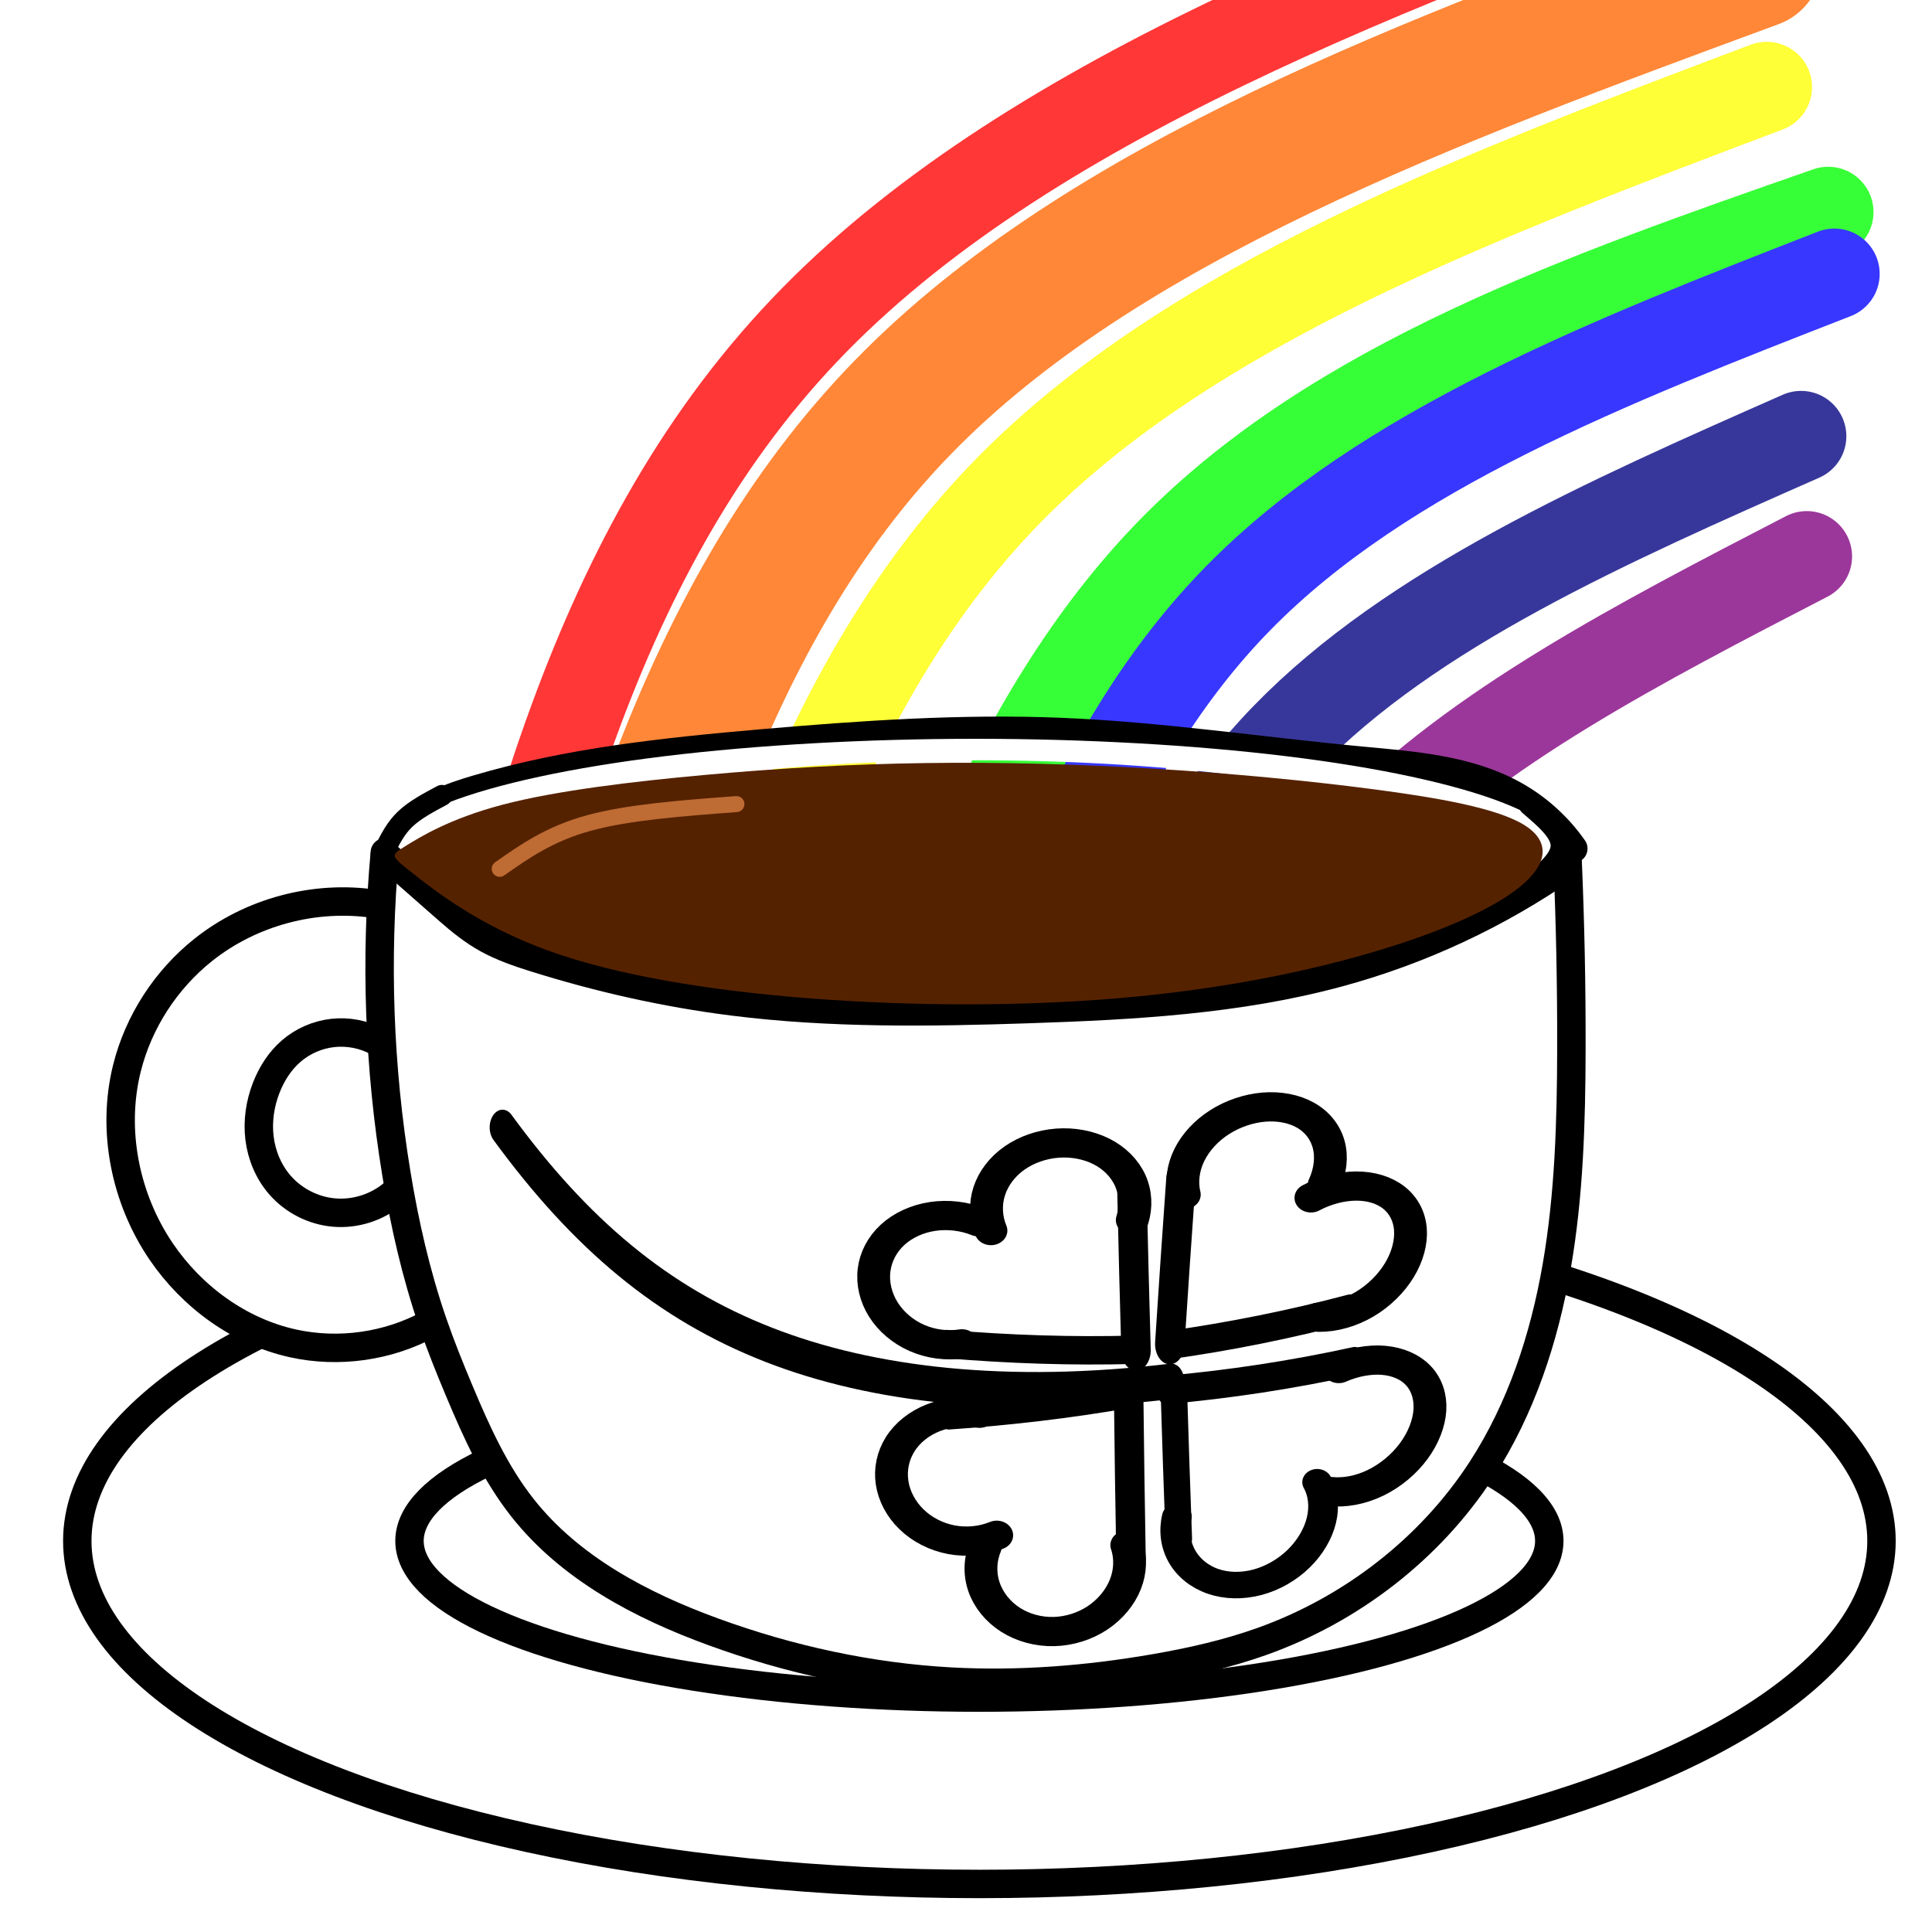 <?xml version="1.0" encoding="UTF-8" standalone="no"?>
<!-- Created with Inkscape (http://www.inkscape.org/) -->

<svg
   width="120"
   height="120"
   viewBox="0 0 120 120"
   version="1.1"
   id="svg1"
   inkscape:version="1.3.2 (091e20e, 2023-11-25)"
   sodipodi:docname="icon_3.0.svg.2024_05_04_11_36_27.0.svg"
   inkscape:export-filename="icon_3.2.png"
   inkscape:export-xdpi="96"
   inkscape:export-ydpi="96"
   xmlns:inkscape="http://www.inkscape.org/namespaces/inkscape"
   xmlns:sodipodi="http://sodipodi.sourceforge.net/DTD/sodipodi-0.dtd"
   xmlns="http://www.w3.org/2000/svg"
   xmlns:svg="http://www.w3.org/2000/svg">
  <sodipodi:namedview
     id="namedview1"
     pagecolor="#505050"
     bordercolor="#ffffff"
     borderopacity="1"
     inkscape:showpageshadow="0"
     inkscape:pageopacity="0"
     inkscape:pagecheckerboard="1"
     inkscape:deskcolor="#505050"
     inkscape:document-units="px"
     inkscape:zoom="2.6388889"
     inkscape:cx="77.873684"
     inkscape:cy="55.894737"
     inkscape:window-width="1376"
     inkscape:window-height="646"
     inkscape:window-x="0"
     inkscape:window-y="25"
     inkscape:window-maximized="0"
     inkscape:current-layer="layer6" />
  <defs
     id="defs1">
    <inkscape:path-effect
       effect="bspline"
       id="path-effect64"
       is_visible="true"
       lpeversion="1.3"
       weight="33.333"
       steps="2"
       helper_size="0"
       apply_no_weight="true"
       apply_with_weight="true"
       only_selected="false"
       uniform="false" />
    <inkscape:path-effect
       effect="envelope"
       id="path-effect63"
       is_visible="true"
       lpeversion="1"
       yy="true"
       xx="false"
       bendpath1="m 58.3,107.124 c 19.035,2.767 38.22,4.176 58.022,0"
       bendpath2="m 116.323,107.124 v 22.527"
       bendpath3="m 58.3,129.65 c 18.316,3.588 37.392,4.515 58.022,0"
       bendpath4="m 58.3,107.124 v 22.527"
       bendpath1-nodetypes="cc"
       bendpath3-nodetypes="cc" />
    <inkscape:path-effect
       effect="bspline"
       id="path-effect62"
       is_visible="true"
       lpeversion="1.3"
       weight="33.333"
       steps="2"
       helper_size="0"
       apply_no_weight="true"
       apply_with_weight="true"
       only_selected="false"
       uniform="false" />
    <inkscape:path-effect
       effect="bspline"
       id="path-effect61"
       is_visible="true"
       lpeversion="1.3"
       weight="33.333"
       steps="2"
       helper_size="0"
       apply_no_weight="true"
       apply_with_weight="true"
       only_selected="false"
       uniform="false" />
    <inkscape:path-effect
       effect="bspline"
       id="path-effect59"
       is_visible="true"
       lpeversion="1.3"
       weight="33.333"
       steps="2"
       helper_size="0"
       apply_no_weight="true"
       apply_with_weight="true"
       only_selected="false"
       uniform="false" />
    <inkscape:path-effect
       effect="spiro"
       id="path-effect58"
       is_visible="true"
       lpeversion="1" />
    <inkscape:path-effect
       effect="envelope"
       id="path-effect4"
       is_visible="true"
       lpeversion="1"
       yy="true"
       xx="false"
       bendpath1="m 56.917,98.217 c 19.584,6.992 40.319,6.588 62.016,0"
       bendpath2="M 118.933,98.217 V 110.452"
       bendpath3="m 56.917,110.452 c 19.615,8.582 40.288,8.574 62.016,0"
       bendpath4="M 56.917,98.217 V 110.452"
       bendpath3-nodetypes="cc"
       bendpath1-nodetypes="cc" />
    <rect
       x="55.137"
       y="104.589"
       width="64.989"
       height="24.253"
       id="rect1" />
    <inkscape:path-effect
       effect="bspline"
       id="path-effect57"
       is_visible="true"
       lpeversion="1.3"
       weight="33.333"
       steps="2"
       helper_size="0"
       apply_no_weight="true"
       apply_with_weight="true"
       only_selected="false"
       uniform="false" />
    <inkscape:path-effect
       effect="bspline"
       id="path-effect56"
       is_visible="true"
       lpeversion="1.3"
       weight="33.333"
       steps="2"
       helper_size="0"
       apply_no_weight="true"
       apply_with_weight="true"
       only_selected="false"
       uniform="false" />
    <inkscape:path-effect
       effect="bspline"
       id="path-effect55"
       is_visible="true"
       lpeversion="1.3"
       weight="33.333"
       steps="2"
       helper_size="0"
       apply_no_weight="true"
       apply_with_weight="true"
       only_selected="false"
       uniform="false" />
    <inkscape:path-effect
       effect="spiro"
       id="path-effect33"
       is_visible="true"
       lpeversion="1" />
    <inkscape:path-effect
       effect="bspline"
       id="path-effect23"
       is_visible="true"
       lpeversion="1.3"
       weight="33.333"
       steps="2"
       helper_size="0"
       apply_no_weight="true"
       apply_with_weight="true"
       only_selected="false"
       uniform="false" />
    <inkscape:path-effect
       effect="bspline"
       id="path-effect21"
       is_visible="true"
       lpeversion="1.3"
       weight="33.333"
       steps="2"
       helper_size="0"
       apply_no_weight="true"
       apply_with_weight="true"
       only_selected="false"
       uniform="false" />
    <inkscape:path-effect
       effect="bspline"
       id="path-effect13"
       is_visible="true"
       lpeversion="1.3"
       weight="33.333"
       steps="2"
       helper_size="0"
       apply_no_weight="true"
       apply_with_weight="true"
       only_selected="false"
       uniform="false" />
    <inkscape:path-effect
       effect="bspline"
       id="path-effect54"
       is_visible="true"
       lpeversion="1.3"
       weight="33.333"
       steps="2"
       helper_size="0"
       apply_no_weight="true"
       apply_with_weight="true"
       only_selected="false"
       uniform="false" />
    <inkscape:path-effect
       effect="bspline"
       id="path-effect53"
       is_visible="true"
       lpeversion="1.3"
       weight="33.333"
       steps="2"
       helper_size="0"
       apply_no_weight="true"
       apply_with_weight="true"
       only_selected="false"
       uniform="false" />
    <inkscape:path-effect
       effect="bspline"
       id="path-effect52"
       is_visible="true"
       lpeversion="1.3"
       weight="33.333"
       steps="2"
       helper_size="0"
       apply_no_weight="true"
       apply_with_weight="true"
       only_selected="false"
       uniform="false" />
    <inkscape:path-effect
       effect="bspline"
       id="path-effect51"
       is_visible="true"
       lpeversion="1.3"
       weight="33.333"
       steps="2"
       helper_size="0"
       apply_no_weight="true"
       apply_with_weight="true"
       only_selected="false"
       uniform="false" />
    <inkscape:path-effect
       effect="bspline"
       id="path-effect50"
       is_visible="true"
       lpeversion="1.3"
       weight="33.333"
       steps="2"
       helper_size="0"
       apply_no_weight="true"
       apply_with_weight="true"
       only_selected="false"
       uniform="false" />
    <inkscape:path-effect
       effect="spiro"
       id="path-effect49"
       is_visible="true"
       lpeversion="1" />
    <inkscape:path-effect
       effect="spiro"
       id="path-effect48"
       is_visible="true"
       lpeversion="1" />
    <inkscape:path-effect
       effect="spiro"
       id="path-effect47"
       is_visible="true"
       lpeversion="1" />
    <inkscape:path-effect
       effect="spiro"
       id="path-effect46"
       is_visible="true"
       lpeversion="1" />
    <inkscape:path-effect
       effect="bspline"
       id="path-effect45"
       is_visible="true"
       lpeversion="1.3"
       weight="33.333"
       steps="2"
       helper_size="0"
       apply_no_weight="true"
       apply_with_weight="true"
       only_selected="false"
       uniform="false" />
    <inkscape:path-effect
       effect="bspline"
       id="path-effect44"
       is_visible="true"
       lpeversion="1.3"
       weight="33.333"
       steps="2"
       helper_size="0"
       apply_no_weight="true"
       apply_with_weight="true"
       only_selected="false"
       uniform="false" />
    <inkscape:path-effect
       effect="bspline"
       id="path-effect43"
       is_visible="true"
       lpeversion="1.3"
       weight="33.333"
       steps="2"
       helper_size="0"
       apply_no_weight="true"
       apply_with_weight="true"
       only_selected="false"
       uniform="false" />
    <inkscape:path-effect
       effect="bspline"
       id="path-effect42"
       is_visible="true"
       lpeversion="1.3"
       weight="33.333"
       steps="2"
       helper_size="0"
       apply_no_weight="true"
       apply_with_weight="true"
       only_selected="false"
       uniform="false" />
    <inkscape:path-effect
       effect="bspline"
       id="path-effect41"
       is_visible="true"
       lpeversion="1.3"
       weight="33.333"
       steps="2"
       helper_size="0"
       apply_no_weight="true"
       apply_with_weight="true"
       only_selected="false"
       uniform="false" />
    <inkscape:path-effect
       effect="bspline"
       id="path-effect40"
       is_visible="true"
       lpeversion="1.3"
       weight="33.333"
       steps="2"
       helper_size="0"
       apply_no_weight="true"
       apply_with_weight="true"
       only_selected="false"
       uniform="false" />
    <inkscape:path-effect
       effect="bspline"
       id="path-effect39"
       is_visible="true"
       lpeversion="1.3"
       weight="33.333"
       steps="2"
       helper_size="0"
       apply_no_weight="true"
       apply_with_weight="true"
       only_selected="false"
       uniform="false" />
    <inkscape:path-effect
       effect="bspline"
       id="path-effect38"
       is_visible="true"
       lpeversion="1.3"
       weight="33.333"
       steps="2"
       helper_size="0"
       apply_no_weight="true"
       apply_with_weight="true"
       only_selected="false"
       uniform="false" />
    <inkscape:path-effect
       effect="bspline"
       id="path-effect36"
       is_visible="true"
       lpeversion="1.3"
       weight="33.333"
       steps="2"
       helper_size="0"
       apply_no_weight="true"
       apply_with_weight="true"
       only_selected="false"
       uniform="false" />
    <inkscape:path-effect
       effect="spiro"
       id="path-effect35"
       is_visible="true"
       lpeversion="1" />
    <inkscape:path-effect
       effect="spiro"
       id="path-effect34"
       is_visible="true"
       lpeversion="1" />
    <inkscape:path-effect
       effect="spiro"
       id="path-effect32"
       is_visible="true"
       lpeversion="1" />
    <inkscape:path-effect
       effect="spiro"
       id="path-effect28"
       is_visible="true"
       lpeversion="1" />
    <inkscape:path-effect
       effect="spiro"
       id="path-effect26"
       is_visible="true"
       lpeversion="1" />
    <inkscape:path-effect
       effect="spiro"
       id="path-effect22"
       is_visible="true"
       lpeversion="1" />
    <inkscape:path-effect
       effect="spiro"
       id="path-effect20"
       is_visible="true"
       lpeversion="1" />
    <inkscape:path-effect
       effect="spiro"
       id="path-effect14"
       is_visible="true"
       lpeversion="1" />
    <inkscape:path-effect
       effect="spiro"
       id="path-effect12"
       is_visible="true"
       lpeversion="1" />
    <inkscape:path-effect
       effect="spiro"
       id="path-effect11"
       is_visible="true"
       lpeversion="1" />
    <inkscape:path-effect
       effect="spiro"
       id="path-effect10"
       is_visible="true"
       lpeversion="1" />
    <inkscape:path-effect
       effect="spiro"
       id="path-effect9"
       is_visible="true"
       lpeversion="1" />
    <inkscape:path-effect
       effect="spiro"
       id="path-effect8"
       is_visible="true"
       lpeversion="1" />
    <inkscape:path-effect
       effect="spiro"
       id="path-effect7"
       is_visible="true"
       lpeversion="1" />
    <inkscape:path-effect
       effect="spiro"
       id="path-effect6"
       is_visible="true"
       lpeversion="1" />
    <inkscape:path-effect
       effect="spiro"
       id="path-effect3"
       is_visible="true"
       lpeversion="1" />
    <inkscape:path-effect
       effect="spiro"
       id="path-effect2"
       is_visible="true"
       lpeversion="1" />
    <inkscape:path-effect
       effect="bspline"
       id="path-effect1"
       is_visible="true"
       lpeversion="1.3"
       weight="33.333"
       steps="2"
       helper_size="0"
       apply_no_weight="true"
       apply_with_weight="true"
       only_selected="false"
       uniform="false" />
    <inkscape:path-effect
       effect="bspline"
       id="path-effect13-4"
       is_visible="true"
       lpeversion="1.3"
       weight="33.333"
       steps="2"
       helper_size="0"
       apply_no_weight="true"
       apply_with_weight="true"
       only_selected="false"
       uniform="false" />
    <inkscape:path-effect
       effect="bspline"
       id="path-effect21-8"
       is_visible="true"
       lpeversion="1.3"
       weight="33.333"
       steps="2"
       helper_size="0"
       apply_no_weight="true"
       apply_with_weight="true"
       only_selected="false"
       uniform="false" />
    <inkscape:path-effect
       effect="bspline"
       id="path-effect23-0"
       is_visible="true"
       lpeversion="1.3"
       weight="33.333"
       steps="2"
       helper_size="0"
       apply_no_weight="true"
       apply_with_weight="true"
       only_selected="false"
       uniform="false" />
    <inkscape:path-effect
       effect="spiro"
       id="path-effect33-4"
       is_visible="true"
       lpeversion="1" />
    <filter
       inkscape:collect="always"
       style="color-interpolation-filters:sRGB"
       id="filter63"
       x="-0.126"
       y="-0.125"
       width="1.253"
       height="1.249">
      <feGaussianBlur
         inkscape:collect="always"
         stdDeviation="3.595"
         id="feGaussianBlur63" />
    </filter>
    <inkscape:path-effect
       effect="bspline"
       id="path-effect38-1"
       is_visible="true"
       lpeversion="1.3"
       weight="33.333"
       steps="2"
       helper_size="0"
       apply_no_weight="true"
       apply_with_weight="true"
       only_selected="false"
       uniform="false" />
    <inkscape:path-effect
       effect="bspline"
       id="path-effect38-2"
       is_visible="true"
       lpeversion="1.3"
       weight="33.333"
       steps="2"
       helper_size="0"
       apply_no_weight="true"
       apply_with_weight="true"
       only_selected="false"
       uniform="false" />
    <filter
       inkscape:collect="always"
       style="color-interpolation-filters:sRGB"
       id="filter64"
       x="-0.109"
       y="-0.397"
       width="1.217"
       height="1.793">
      <feGaussianBlur
         inkscape:collect="always"
         stdDeviation="0.488"
         id="feGaussianBlur64" />
    </filter>
  </defs>
  <g
     inkscape:groupmode="layer"
     id="layer2"
     inkscape:label="tányér"
     style="display:inline">
    <ellipse
       style="opacity:1;fill:#ffffff;fill-opacity:1;stroke:#000000;stroke-width:1.765;stroke-linecap:round;stroke-linejoin:round;stroke-dasharray:none"
       id="path4"
       cx="60.832"
       cy="95.711"
       rx="56.031"
       ry="21.305" />
    <ellipse
       style="opacity:1;fill:#ffffff;fill-opacity:1;stroke:#000000;stroke-width:1.765;stroke-linecap:round;stroke-linejoin:round;stroke-dasharray:none"
       id="path5"
       cx="60.832"
       cy="95.711"
       rx="35.397"
       ry="9.73" />
  </g>
  <g
     inkscape:groupmode="layer"
     id="layer4"
     inkscape:label="szivárvány"
     style="display:inline;opacity:0.785;stroke:#000000;filter:url(#filter63)">
    <path
       style="opacity:1;fill:none;fill-opacity:1;stroke:#ff0000;stroke-width:6;stroke-linecap:round;stroke-linejoin:round;stroke-dasharray:none;stroke-opacity:1"
       d="M 51.158,114.821 C 55.832,93.347 60.505,71.874 74.969,56.653 89.432,41.431 113.684,32.463 137.937,23.495"
       id="path38"
       inkscape:path-effect="#path-effect38"
       inkscape:original-d="M 51.157895,114.82106 C 55.831579,93.347369 60.505263,71.873684 65.178947,50.4 89.432064,41.4314 113.68422,32.463157 137.93685,23.494737"
       sodipodi:nodetypes="ccc"
       transform="matrix(0.938,0,0,0.938,-20.362,-32.623)" />
    <path
       style="opacity:1;fill:none;fill-opacity:1;stroke:#ff6600;stroke-width:8.892;stroke-linecap:round;stroke-linejoin:round;stroke-dasharray:none;stroke-opacity:1"
       d="M 60.253,115.2 C 65.179,95.874 70.105,76.547 83.369,62.905 96.632,49.263 118.232,41.305 139.832,33.347"
       id="path39"
       inkscape:path-effect="#path-effect39"
       inkscape:original-d="M 60.252632,115.2 C 65.178947,95.873684 70.105263,76.547368 75.031579,57.221053 96.632013,49.262998 118.23158,41.305261 139.83158,33.347368"
       transform="matrix(0.938,0,0,0.938,-22.139,-33.689)"
       sodipodi:nodetypes="ccc" />
    <path
       style="opacity:1;fill:none;fill-opacity:1;stroke:#ffff00;stroke-width:6;stroke-linecap:round;stroke-linejoin:round;stroke-dasharray:none;stroke-opacity:1"
       d="M 66.316,114.442 C 71.368,97.011 76.421,79.579 88.484,67.263 100.548,54.947 119.621,47.747 138.695,40.547"
       id="path40"
       inkscape:path-effect="#path-effect40"
       inkscape:original-d="m 66.31579,114.4421 c 5.052631,-17.431574 10.105262,-34.863153 15.157894,-52.294732 19.074066,-7.200144 38.147366,-14.400001 57.221046,-21.6"
       sodipodi:nodetypes="ccc"
       transform="matrix(0.938,0,0,0.938,-20.362,-32.623)" />
    <path
       style="opacity:1;fill:none;fill-opacity:1;stroke:#00ff00;stroke-width:6;stroke-linecap:round;stroke-linejoin:round;stroke-dasharray:none;stroke-opacity:1"
       d="M 74.274,114.821 C 79.705,98.274 85.137,81.727 96,70.611 106.863,59.495 123.158,53.811 139.453,48.126"
       id="path41"
       inkscape:path-effect="#path-effect41"
       inkscape:original-d="M 74.273684,114.82105 C 79.705263,98.273684 85.136732,81.726649 90.568421,65.178947 106.86348,59.494624 123.15789,53.810526 139.45263,48.126316"
       sodipodi:nodetypes="ccc"
       transform="matrix(0.938,0,0,0.938,-17.254,-31.969)" />
    <path
       style="opacity:1;fill:none;fill-opacity:1;stroke:#0000ff;stroke-width:6;stroke-linecap:round;stroke-linejoin:round;stroke-dasharray:none;stroke-opacity:1"
       d="M 81.474,114.063 C 85.895,100.168 90.316,86.274 99.979,76.421 c 9.663,-9.853 24.568,-15.663 39.474,-21.474"
       id="path42"
       inkscape:path-effect="#path-effect42"
       inkscape:original-d="M 81.473684,114.06316 C 85.894737,100.16842 90.3157,86.273966 94.736843,72.378947 109.6424,66.568306 124.54736,60.757899 139.45263,54.947368"
       transform="matrix(0.938,0,0,0.938,-16.871,-34.53)"
       sodipodi:nodetypes="ccc" />
    <path
       style="opacity:1;fill:none;fill-opacity:1;stroke:#000080;stroke-width:6;stroke-linecap:round;stroke-linejoin:round;stroke-dasharray:none;stroke-opacity:1"
       d="m 90.947,115.2 c 3.789,-11.495 7.579,-22.989 15.916,-31.579 8.337,-8.59 21.221,-14.274 34.105,-19.958"
       id="path43"
       inkscape:path-effect="#path-effect43"
       inkscape:original-d="m 90.947368,115.2 c 3.789476,-11.49474 7.578872,-22.989242 11.368422,-34.484211 12.88447,-5.684326 25.76842,-11.36842 38.65263,-17.052631"
       sodipodi:nodetypes="ccc"
       transform="matrix(0.938,0,0,0.938,-20.362,-32.623)" />
    <path
       style="opacity:1;fill:none;fill-opacity:1;stroke:#800080;stroke-width:6;stroke-linecap:round;stroke-linejoin:round;stroke-dasharray:none;stroke-opacity:1"
       d="m 98.147,116.716 c 3.411,-9.347 6.821,-18.695 14.021,-26.21 7.2,-7.516 18.189,-13.2 29.179,-18.884"
       id="path44"
       inkscape:path-effect="#path-effect44"
       inkscape:original-d="m 98.147366,116.71579 c 3.410524,-9.34737 6.820984,-18.694548 10.231574,-28.042106 10.9897,-5.684324 21.97895,-11.368418 32.96843,-17.052631"
       sodipodi:nodetypes="ccc"
       transform="matrix(0.938,0,0,0.938,-20.362,-32.623)" />
  </g>
  <g
     inkscape:label="pohár"
     inkscape:groupmode="layer"
     id="layer1"
     style="display:inline">
    <path
       style="display:inline;opacity:1;fill:none;fill-opacity:1;stroke:#000000;stroke-width:1.883;stroke-linecap:round;stroke-linejoin:round;stroke-dasharray:none"
       d="m 47.445,91.854 c 0.184,-0.838 0.579,-1.628 1.139,-2.277 0.587,-0.682 1.345,-1.201 2.152,-1.598 0.807,-0.397 1.667,-0.677 2.529,-0.932 6.113,-1.812 12.499,-2.484 18.851,-3.036 6.606,-0.575 13.239,-1.031 19.864,-0.759 6.647,0.273 13.24,1.277 19.864,1.898 3.47,0.325 7.076,0.582 10.122,2.277 1.553,0.864 2.905,2.086 3.922,3.543"
       id="path8"
       inkscape:path-effect="#path-effect8"
       inkscape:original-d="m 47.445038,91.853593 c 0.12652,-0.759121 0.88564,-1.518242 1.13868,-2.277362 0.253041,-0.759121 3.078656,-1.686935 4.681244,-2.530402 1.602588,-0.843467 12.52549,-2.024322 18.851495,-3.036483 6.326005,-1.01216 13.242437,-0.50608 19.863656,-0.75912 6.621218,-0.25304 13.242437,1.265201 19.863657,1.897801 6.62122,0.632601 6.74774,1.476068 10.12161,2.277362 3.37387,0.801294 2.61475,2.403882 3.92212,3.542563"
       transform="matrix(0.938,0,0,0.938,-20.362,-32.623)" />
    <path
       style="display:inline;opacity:1;fill:none;stroke:#ffffff;stroke-width:8.883;stroke-linecap:round;stroke-linejoin:round"
       d="m 50.099,93.757 c 4.204,5.618 9.779,10.202 16.103,13.241 9.056,4.351 19.632,5.452 29.39,3.061 9.758,-2.391 18.627,-8.257 24.646,-16.301 4.839,-6.468 7.838,-14.298 8.556,-22.343 0.719,-8.046 -0.845,-16.283 -4.462,-23.506 -3.617,-7.223 -9.275,-13.41 -16.148,-17.654 -6.873,-4.245 -14.938,-6.535 -23.016,-6.535 -8.078,0 -16.143,2.29 -23.016,6.535 -6.873,4.245 -12.531,10.431 -16.148,17.654 -3.617,7.223 -5.18,15.46 -4.462,23.506 0.719,8.046 3.717,15.876 8.556,22.343 z"
       id="path2"
       inkscape:path-effect="#path-effect2"
       inkscape:original-d="m 50.099404,93.757455 c -24.333996,-0.954274 10.377733,8.349905 16.103379,13.240555 5.725646,4.89066 36.143137,-8.588467 54.035787,-13.240555 17.89264,-4.652087 -47.236582,-0.477137 -70.139166,0 z"
       transform="matrix(0.761,0,0,0.15,-4.226,42.996)" />
    <path
       style="opacity:1;fill:#ffffff;fill-opacity:1;stroke:#ffffff;stroke-width:8.883;stroke-linecap:round;stroke-linejoin:round"
       d="m 50.099,92.684 c 0.239,16.938 0.477,33.877 12.346,42.465 11.869,8.588 35.368,8.827 46.878,0.417 11.511,-8.41 11.034,-25.467 10.557,-42.525"
       id="path1"
       inkscape:path-effect="#path-effect1"
       inkscape:original-d="m 50.099404,92.683897 c 0.238568,16.938373 0.477137,33.876743 0.715705,50.815113 23.499476,0.23857 46.998012,0.47713 70.497021,0.7157 -0.47715,-17.05799 -0.95428,-34.1153 -1.43141,-51.17296"
       sodipodi:nodetypes="cccc"
       transform="matrix(0.938,0,0,0.938,-18.946,-32.623)" />
    <path
       style="opacity:1;fill:none;stroke:#ffffff;stroke-width:8.883;stroke-linecap:round;stroke-linejoin:round"
       d="m 47.594,95.189 c -2.147,-0.685 -4.52,-0.638 -6.637,0.132 -2.118,0.77 -3.967,2.258 -5.172,4.163 -1.224,1.935 -1.775,4.287 -1.537,6.564 0.238,2.277 1.264,4.464 2.862,6.104 1.598,1.639 3.759,2.72 6.029,3.016 2.27,0.296 4.636,-0.195 6.601,-1.37"
       id="path3"
       inkscape:path-effect="#path-effect3"
       inkscape:original-d="m 47.594433,95.188867 c -3.697813,1.192843 -7.395626,2.385686 -11.809145,4.294234 -4.413519,1.908549 9.065607,9.781309 13.956263,14.314119"
       transform="matrix(0.938,0,0,0.938,-20.362,-28.597)"
       inkscape:label="path3" />
    <path
       style="display:inline;opacity:1;fill:none;fill-opacity:1;stroke:#000000;stroke-width:1.883;stroke-linecap:round;stroke-linejoin:round;stroke-dasharray:none"
       d="m 125.508,91.727 c 0.179,4.173 0.263,8.349 0.253,12.525 -0.011,4.812 -0.15,9.645 -0.972,14.386 -0.823,4.742 -2.353,9.412 -4.974,13.448 -3.415,5.258 -8.645,9.282 -14.55,11.387 -2.296,0.818 -4.684,1.355 -7.085,1.771 -4.465,0.774 -9.013,1.136 -13.538,0.886 -5.354,-0.297 -10.65,-1.453 -15.688,-3.29 -4.788,-1.745 -9.497,-4.222 -12.652,-8.224 -1.817,-2.304 -3.039,-5.012 -4.175,-7.718 -0.631,-1.502 -1.241,-3.014 -1.771,-4.555 -1.103,-3.205 -1.856,-6.523 -2.404,-9.869 C 46.801,105.461 46.546,98.3 47.192,91.221"
       id="path6"
       inkscape:path-effect="#path-effect6"
       inkscape:original-d="m 125.50794,91.727073 c 0.12652,4.175163 0.12652,8.350327 0.25304,12.525487 0.12652,4.17517 -3.92212,18.55628 -5.94645,27.83442 -2.02432,9.27815 -9.69987,7.59121 -14.54981,11.38681 -4.84993,3.79561 -4.68124,1.18086 -7.085122,1.77128 -2.403882,0.59043 -9.067274,0.59043 -13.537651,0.88565 -4.470377,0.29521 -10.458995,-2.19302 -15.688492,-3.28953 -5.229498,-1.0965 -8.434674,-5.48253 -12.65201,-8.2238 -4.217337,-2.74127 -2.783443,-5.2295 -4.175164,-7.71773 -1.391721,-2.48823 -1.223027,-3.03648 -1.771281,-4.55472 -0.548254,-1.51824 -1.602588,-6.4947 -2.403882,-9.86857 -0.801294,-3.37387 -0.463907,-14.170252 -0.759121,-21.255378"
       transform="matrix(0.938,0,0,0.938,-20.362,-32.623)" />
    <path
       style="display:inline;opacity:1;fill:none;fill-opacity:1;stroke:#000000;stroke-width:1.883;stroke-linecap:round;stroke-linejoin:round;stroke-dasharray:none"
       d="m 47.192,91.348 4.175,3.669 c 0.824,0.724 1.68,1.421 2.643,1.946 0.963,0.525 2.004,0.888 3.05,1.217 4.291,1.35 8.696,2.346 13.158,2.91 6.495,0.821 13.068,0.724 19.611,0.506 6.891,-0.23 13.841,-0.602 20.496,-2.404 5.418,-1.466 10.579,-3.875 15.182,-7.085"
       id="path7"
       inkscape:path-effect="#path-effect7"
       inkscape:original-d="m 47.191997,91.347512 c 1.391721,1.223028 2.783443,2.446056 4.175164,3.669083 1.391721,1.223028 3.795603,2.066495 5.693404,3.163003 1.897802,1.096507 8.856407,1.939972 13.158091,2.909962 4.301683,0.96999 13.073743,0.37956 19.610615,0.50608 6.536872,0.12652 13.579829,-1.602588 20.496259,-2.403882 6.91643,-0.801293 10.12161,-4.723417 15.18241,-7.085125"
       transform="matrix(0.938,0,0,0.938,-20.362,-32.623)" />
    <path
       style="display:inline;opacity:1;fill:none;fill-opacity:1;stroke:#000000;stroke-width:1.883;stroke-linecap:round;stroke-linejoin:round;stroke-dasharray:none"
       d="m 50.102,122.471 c -2.717,1.469 -5.966,1.927 -8.983,1.265 -3.547,-0.778 -6.686,-3.072 -8.73,-6.073 -2.388,-3.507 -3.301,-8.028 -2.277,-12.146 0.765,-3.074 2.582,-5.872 5.061,-7.844 3.163,-2.516 7.391,-3.644 11.387,-3.036"
       id="path9"
       inkscape:path-effect="#path-effect9"
       inkscape:original-d="m 50.10196,122.47146 c -2.867789,0.54825 -5.988618,0.84346 -8.982927,1.2652 -2.994309,0.42173 -5.735578,-4.00647 -8.729887,-6.07297 -2.994309,-2.06649 -1.644762,-8.13946 -2.277362,-12.14593 -0.632601,-4.00647 3.458216,-5.18732 5.060804,-7.844243 1.602588,-2.656922 7.591206,-2.024321 11.386809,-3.036482"
       transform="matrix(0.938,0,0,0.938,-20.362,-32.623)" />
    <path
       style="display:inline;opacity:1;fill:none;fill-opacity:1;stroke:#000000;stroke-width:1.883;stroke-linecap:round;stroke-linejoin:round;stroke-dasharray:none"
       d="m 46.686,103.746 c -0.895,-0.479 -1.936,-0.679 -2.945,-0.567 -1.009,0.112 -1.981,0.536 -2.749,1.2 -0.742,0.641 -1.286,1.491 -1.645,2.404 -0.418,1.062 -0.593,2.225 -0.455,3.357 0.138,1.133 0.595,2.232 1.341,3.095 0.904,1.046 2.226,1.721 3.603,1.837 1.378,0.117 2.794,-0.325 3.861,-1.205"
       id="path10"
       inkscape:path-effect="#path-effect10"
       inkscape:original-d="m 46.685917,103.74648 c -1.897802,0.25304 -3.795603,0.50608 -5.693405,0.6326 -1.897801,0.12652 -1.054334,1.60259 -1.644761,2.40388 -0.590427,0.8013 0.590427,4.21734 0.885641,6.45253 0.295213,2.23519 4.934284,0.46391 7.464686,0.6326"
       transform="matrix(0.938,0,0,0.938,-20.362,-32.623)" />
    <path
       style="fill:none;stroke:#000000;stroke-width:1.392;stroke-linecap:round;stroke-linejoin:round;stroke-dasharray:none"
       d="m 50.977,87.45 c -0.902,0.481 -1.804,0.962 -2.435,1.563 -0.631,0.601 -0.992,1.323 -1.353,2.044"
       id="path58"
       inkscape:path-effect="#path-effect59"
       inkscape:original-d="m 50.976627,87.450349 c -0.901922,0.481025 -1.803826,0.96204 -2.705766,1.443075 -0.360776,0.721552 -0.721538,1.443075 -1.082306,2.164612"
       sodipodi:nodetypes="ccc"
       transform="matrix(0.938,0,0,0.938,-20.362,-32.623)" />
    <path
       style="fill:none;stroke:#000000;stroke-width:1.392;stroke-linecap:round;stroke-linejoin:round;stroke-dasharray:none"
       d="m 50.977,87.45 c -1.063,0.906 -2.127,1.812 -2.108,2.711 0.019,0.899 1.121,1.791 2.223,2.682"
       id="path59"
       inkscape:path-effect="#path-effect61"
       inkscape:original-d="m 50.976627,87.450349 c -1.063487,0.906195 -2.126952,1.812372 -3.19046,2.718585 1.101839,0.891624 2.203634,1.783212 3.305449,2.674816"
       sodipodi:nodetypes="ccc"
       transform="matrix(-0.938,0,0,0.938,142.807,-32.025)" />
  </g>
  <g
     inkscape:groupmode="layer"
     id="layer3"
     inkscape:label="Lóhere"
     style="display:inline"
     transform="matrix(0.995,0,0,1.374,-26.859,-80.688)"
     inkscape:path-effect="#path-effect63">
    <path
       style="opacity:1;fill:none;fill-opacity:1;stroke:#000000;stroke-width:0.983;stroke-linecap:round;stroke-linejoin:round;stroke-dasharray:none"
       d="m 72.303,74.646 c 0.047,-0.45 0.259,-0.915 0.594,-1.311 0.335,-0.395 0.791,-0.717 1.274,-0.906 0.475,-0.186 0.972,-0.243 1.398,-0.162 0.426,0.081 0.779,0.301 0.998,0.619 0.22,0.318 0.307,0.734 0.252,1.172 -0.055,0.437 -0.252,0.898 -0.555,1.292"
       id="path11"
       transform="matrix(0.247,-1.334,-2.07,-0.159,245.964,226.592)"
       inkscape:original-d="m 91.975984,89.229433 c 0.334946,-0.692221 0.803869,-1.317452 1.138814,-2.076661 0.334946,-0.75921 1.697057,1.786375 2.612574,2.746551"
       inkscape:path-effect="#path-effect12" />
    <path
       style="opacity:1;fill:none;fill-opacity:1;stroke:#000000;stroke-width:0.983;stroke-linecap:round;stroke-linejoin:round;stroke-dasharray:none"
       d="m 74.534,106.042 c -0.055,-0.492 0.031,-0.97 0.242,-1.343 0.211,-0.373 0.545,-0.64 0.941,-0.756 0.389,-0.114 0.839,-0.084 1.266,0.081 0.427,0.165 0.832,0.465 1.136,0.847 0.305,0.382 0.509,0.846 0.573,1.314 0.064,0.467 -0.014,0.936 -0.219,1.32"
       id="path12"
       transform="matrix(-2.005,-0.368,-0.57,1.293,319.539,2.599)"
       inkscape:original-d="m 91.975984,89.229433 c 0.334946,-0.692221 0.803869,-1.317452 1.138814,-2.076661 0.334946,-0.75921 1.697057,1.786375 2.612574,2.746551"
       inkscape:path-effect="#path-effect14" />
    <path
       style="opacity:1;fill:none;fill-opacity:1;stroke:#000000;stroke-width:1.839;stroke-linecap:round;stroke-linejoin:round;stroke-dasharray:none;stroke-opacity:1"
       d="m 100.711,112.072 c -0.243,2.468 -0.474,4.936 -0.694,7.406"
       id="path14"
       sodipodi:nodetypes="cc"
       inkscape:original-d="m 76.16708,83.004239 -0.574498,6.83086" />
    <path
       style="opacity:1;fill:none;fill-opacity:1;stroke:#000000;stroke-width:1.283;stroke-linecap:round;stroke-linejoin:round;stroke-dasharray:none;stroke-opacity:1"
       d="m 99.972,119.53 c 3.77,-0.385 7.535,-0.928 11.282,-1.648"
       id="path15"
       sodipodi:nodetypes="cc"
       inkscape:original-d="M 75.551975,89.879577 85.744458,89.618454" />
    <path
       style="opacity:1;fill:none;fill-opacity:1;stroke:#000000;stroke-width:0.891;stroke-linecap:round;stroke-linejoin:round;stroke-dasharray:none"
       d="m 105.575,67.848 c -0.059,-0.464 0.032,-0.928 0.257,-1.3 0.225,-0.372 0.582,-0.649 1.003,-0.773 0.414,-0.122 0.884,-0.094 1.329,0.081 0.444,0.175 0.856,0.494 1.165,0.896 0.308,0.401 0.51,0.882 0.569,1.346 0.059,0.465 -0.024,0.912 -0.235,1.262"
       id="path16"
       transform="matrix(2.077,0.113,0.176,-1.339,-130.761,206.21)"
       inkscape:original-d="m 91.975984,89.229433 c 0.334946,-0.692221 0.803869,-1.317452 1.138814,-2.076661 0.334946,-0.75921 1.697057,1.786375 2.612574,2.746551"
       inkscape:path-effect="#path-effect20" />
    <path
       style="opacity:1;fill:none;fill-opacity:1;stroke:#000000;stroke-width:0.983;stroke-linecap:round;stroke-linejoin:round;stroke-dasharray:none"
       d="m 73.965,72.21 c 0.05,-0.436 0.267,-0.883 0.613,-1.261 0.346,-0.377 0.816,-0.68 1.317,-0.855 0.492,-0.172 1.009,-0.219 1.452,-0.135 0.443,0.085 0.81,0.301 1.037,0.61 0.227,0.309 0.314,0.711 0.253,1.133 -0.062,0.421 -0.273,0.864 -0.592,1.242"
       id="path17"
       transform="matrix(0.501,-1.304,-2.023,-0.323,219.03,245.921)"
       inkscape:original-d="m 91.975984,89.229433 c 0.334946,-0.692221 0.803869,-1.317452 1.138814,-2.076661 0.334946,-0.75921 1.697057,1.786375 2.612574,2.746551"
       inkscape:path-effect="#path-effect22" />
    <path
       style="opacity:1;fill:none;fill-opacity:1;stroke:#000000;stroke-width:1.283;stroke-linecap:round;stroke-linejoin:round;stroke-dasharray:none;stroke-opacity:1"
       d="m 111.556,120.255 c -3.9,0.62 -7.819,1.048 -11.745,1.303"
       id="path18"
       sodipodi:nodetypes="cc"
       inkscape:original-d="M 86.019261,91.886388 75.409427,91.750749" />
    <path
       style="opacity:1;fill:none;fill-opacity:1;stroke:#000000;stroke-width:1.653;stroke-linecap:round;stroke-linejoin:round;stroke-dasharray:none;stroke-opacity:1"
       d="m 100.267,121.496 c 0.093,2.257 0.198,4.513 0.312,6.77"
       id="path19"
       sodipodi:nodetypes="cc"
       inkscape:original-d="m 75.820553,91.726175 0.252291,6.306419" />
    <path
       style="opacity:1;fill:none;fill-opacity:1;stroke:#000000;stroke-width:0.983;stroke-linecap:round;stroke-linejoin:round;stroke-dasharray:none"
       d="m 113.855,101.605 c -0.062,-0.464 0.016,-0.95 0.223,-1.362 0.207,-0.412 0.541,-0.75 0.946,-0.949 0.398,-0.196 0.862,-0.257 1.309,-0.171 0.447,0.085 0.875,0.317 1.2,0.652 0.326,0.335 0.546,0.772 0.616,1.23 0.07,0.459 -0.01,0.935 -0.225,1.344"
       id="path22"
       transform="matrix(-0.115,1.342,2.081,0.074,-110.214,-37.701)"
       inkscape:original-d="m 91.975984,89.229433 c 0.334946,-0.692221 0.803869,-1.317452 1.138814,-2.076661 0.334946,-0.75921 1.697057,1.786375 2.612574,2.746551"
       inkscape:path-effect="#path-effect26" />
    <path
       style="opacity:1;fill:none;fill-opacity:1;stroke:#000000;stroke-width:0.983;stroke-linecap:round;stroke-linejoin:round;stroke-dasharray:none"
       d="m 107.744,69.236 c -0.063,-0.455 0.027,-0.928 0.252,-1.329 0.226,-0.401 0.586,-0.726 1.012,-0.909 0.419,-0.18 0.897,-0.22 1.347,-0.11 0.451,0.11 0.869,0.369 1.181,0.727 0.312,0.358 0.515,0.811 0.575,1.271 0.06,0.46 -0.025,0.924 -0.237,1.307"
       id="path23"
       transform="matrix(2.037,0.285,0.442,-1.313,-161.58,188.852)"
       inkscape:original-d="m 91.975984,89.229433 c 0.334946,-0.692221 0.803869,-1.317452 1.138814,-2.076661 0.334946,-0.75921 1.697057,1.786375 2.612574,2.746551"
       inkscape:path-effect="#path-effect28" />
    <path
       style="opacity:1;fill:none;fill-opacity:1;stroke:#000000;stroke-width:1.839;stroke-linecap:round;stroke-linejoin:round;stroke-dasharray:none;stroke-opacity:1"
       d="m 97.596,129.16 c -0.061,-2.459 -0.109,-4.918 -0.146,-7.377"
       id="path24"
       sodipodi:nodetypes="cc"
       inkscape:original-d="m 73.382063,98.648289 -0.09938,-6.840583" />
    <path
       style="opacity:1;fill:none;fill-opacity:1;stroke:#000000;stroke-width:1.283;stroke-linecap:round;stroke-linejoin:round;stroke-dasharray:none;stroke-opacity:1"
       d="m 97.49,121.73 c -3.755,0.471 -7.518,0.791 -11.271,0.975"
       id="path25"
       sodipodi:nodetypes="cc"
       inkscape:original-d="M 73.318803,91.761634 63.17259,92.439368" />
    <path
       style="opacity:1;fill:none;fill-opacity:1;stroke:#000000;stroke-width:0.983;stroke-linecap:round;stroke-linejoin:round;stroke-dasharray:none"
       d="m 77.578,109.377 c -0.065,-0.463 0.02,-0.931 0.238,-1.317 0.219,-0.386 0.57,-0.688 0.989,-0.855 0.411,-0.164 0.889,-0.199 1.34,-0.099 0.452,0.1 0.88,0.334 1.201,0.664 0.322,0.33 0.536,0.754 0.604,1.201 0.068,0.446 -0.012,0.912 -0.224,1.312"
       id="path28"
       transform="matrix(-2.067,-0.177,-0.274,1.332,287.998,-18.078)"
       inkscape:original-d="m 91.975984,89.229433 c 0.334946,-0.692221 0.803869,-1.317452 1.138814,-2.076661 0.334946,-0.75921 1.697057,1.786375 2.612574,2.746551"
       inkscape:path-effect="#path-effect32" />
    <path
       style="opacity:1;fill:none;fill-opacity:1;stroke:#000000;stroke-width:0.983;stroke-linecap:round;stroke-linejoin:round;stroke-dasharray:none"
       d="m 109.874,106.229 c -0.063,-0.464 0.016,-0.954 0.222,-1.371 0.206,-0.418 0.538,-0.764 0.938,-0.971 0.393,-0.203 0.851,-0.271 1.292,-0.189 0.441,0.081 0.865,0.311 1.19,0.646 0.325,0.335 0.55,0.774 0.628,1.234 0.078,0.461 0.009,0.94 -0.196,1.351"
       id="path29"
       transform="matrix(-0.597,1.288,1.997,0.385,-58.47,-68.459)"
       inkscape:original-d="m 91.975984,89.229433 c 0.334946,-0.692221 0.803869,-1.317452 1.138814,-2.076661 0.334946,-0.75921 1.697057,1.786375 2.612574,2.746551"
       inkscape:path-effect="#path-effect34" />
    <path
       style="opacity:1;fill:none;fill-opacity:1;stroke:#000000;stroke-width:1.283;stroke-linecap:round;stroke-linejoin:round;stroke-dasharray:none;stroke-opacity:1"
       d="m 86.075,119.483 c 3.917,0.24 7.838,0.333 11.757,0.258"
       id="path30"
       sodipodi:nodetypes="cc"
       inkscape:original-d="m 63.036331,89.476524 10.58786,0.460423" />
    <path
       style="opacity:1;fill:none;fill-opacity:1;stroke:#000000;stroke-width:1.839;stroke-linecap:round;stroke-linejoin:round;stroke-dasharray:none;stroke-opacity:1"
       d="m 97.908,119.764 c -0.094,-2.358 -0.176,-4.716 -0.248,-7.075"
       id="path31"
       sodipodi:nodetypes="cc"
       inkscape:original-d="M 73.692633,89.963706 73.422104,83.39035" />
    <path
       style="opacity:1;fill:none;fill-opacity:1;stroke:#000000;stroke-width:1.599;stroke-linecap:round;stroke-linejoin:round;stroke-dasharray:none;stroke-opacity:1"
       d="m 100.116,121.166 c -10.252,0.888 -18.664,0.177 -25.125,-1.647 -6.645,-1.876 -11.773,-5.017 -16.63,-9.831"
       id="path35"
       inkscape:original-d="M 75.684436,91.409107 C 56.934715,91.545261 46.585732,90.488428 37.961387,82.827197"
       sodipodi:nodetypes="cc" />
  </g>
  <g
     inkscape:groupmode="layer"
     id="layer6"
     inkscape:label="Tartalom"
     style="display:inline">
    <path
       style="fill:#552200;stroke:none;stroke-width:1.392;stroke-linecap:round;stroke-linejoin:round;stroke-dasharray:none"
       d="m 49.014,92.585 c 1.463,1.156 4.388,3.469 8.967,5.132 4.579,1.662 10.812,2.674 17.513,3.184 6.701,0.51 13.869,0.519 20.242,-0.021 6.373,-0.54 11.951,-1.628 16.543,-2.955 4.592,-1.327 8.197,-2.891 10.077,-4.424 1.88,-1.533 2.035,-3.034 0.232,-4.123 -1.803,-1.088 -5.563,-1.764 -9.96,-2.34 -4.397,-0.576 -9.431,-1.052 -14.499,-1.358 -5.068,-0.306 -10.17,-0.442 -15.102,-0.374 -4.932,0.068 -9.694,0.34 -14.592,0.782 -4.898,0.442 -9.932,1.054 -13.435,1.973 -3.503,0.918 -5.476,2.143 -6.463,2.755 -0.986,0.612 -0.986,0.612 0.476,1.769 z"
       id="path61"
       inkscape:path-effect="#path-effect62"
       inkscape:original-d="m 47.551021,91.428572 c 2.92517,2.312925 5.850281,4.625804 8.775509,6.938775 6.233192,1.011555 12.466009,2.023053 18.699202,3.034603 7.168437,0.009 14.336435,0.0178 21.50488,0.0266 5.578348,-1.08846 11.156348,-2.176848 16.734688,-3.265305 3.60552,-1.564657 7.21083,-3.129224 10.81634,-4.693877 0.15471,-1.501293 0.30942,-3.002498 0.46413,-4.503792 -3.76022,-0.67562 -7.52023,-1.3512 -11.28046,-2.026821 -5.03412,-0.4762 -10.06793,-0.952371 -15.102044,-1.42857 -5.102143,-0.136058 -10.20398,-0.272107 -15.306123,-0.408165 -4.762,0.272115 -9.523715,0.544214 -14.285714,0.816328 -5.034114,0.612257 -10.067929,1.224478 -15.102042,1.836735 -1.972827,1.224513 -3.945577,2.448979 -5.918366,3.673469 z"
       sodipodi:nodetypes="cccccccccccccc"
       transform="matrix(0.938,0,0,0.938,-20.362,-32.623)" />
    <path
       style="opacity:0.785;fill:none;stroke:#ff9955;stroke-width:1.059;stroke-linecap:round;stroke-linejoin:round;stroke-dasharray:none;filter:url(#filter64)"
       d="m 70.472,88.024 c -3.573,0.268 -7.146,0.536 -9.758,1.25 -2.613,0.715 -4.265,1.876 -5.917,3.037"
       id="path63"
       inkscape:path-effect="#path-effect64"
       inkscape:original-d="m 70.472495,88.023629 c -3.57275,0.267957 -7.1455,0.535913 -10.71825,0.803869 -1.65243,1.161167 -3.304794,2.322288 -4.957191,3.483432"
       transform="matrix(0.938,0,0,0.938,-20.362,-32.623)" />
  </g>
  <g
     inkscape:groupmode="layer"
     id="layer5"
     inkscape:label="kanál"
     style="display:none">
    <path
       style="display:inline;fill:none;stroke:#666666;stroke-width:0.792;stroke-linecap:round;stroke-linejoin:round"
       d="M 59.684,87.821 C 57.979,83.463 56.274,79.105 53.621,75.284 50.968,71.463 47.368,68.179 43.768,64.895"
       id="path13"
       inkscape:path-effect="#path-effect13-4"
       inkscape:original-d="m 59.68421,87.821052 c -1.705263,-4.357894 -3.410526,-8.715789 -5.115789,-13.073684 -3.600072,-3.284276 -7.2,-6.568421 -10.8,-9.852631"
       transform="translate(-0.53,0.087)" />
    <path
       style="display:inline;fill:none;stroke:#666666;stroke-width:0.792;stroke-linecap:round;stroke-linejoin:round"
       d="M 62.242,87.158 C 60.821,82.389 59.4,77.621 57.458,73.721 55.516,69.821 53.053,66.789 50.589,63.758"
       id="path20"
       inkscape:path-effect="#path-effect21-8"
       inkscape:original-d="M 62.242105,87.157894 C 60.821052,82.389473 59.4,77.621052 57.978947,72.852631 55.51574,69.820992 53.052631,66.789473 50.589474,63.757895"
       transform="translate(-0.53,0.087)" />
    <path
       style="display:inline;fill:none;stroke:#666666;stroke-width:0.792;stroke-linecap:round;stroke-linejoin:round"
       d="m 44.076,65.25 c -0.947,-0.995 -1.895,-1.989 -1.409,-2.822 0.486,-0.833 2.404,-1.504 3.947,-1.271 1.543,0.233 2.712,1.37 3.88,2.507"
       id="path21"
       inkscape:path-effect="#path-effect23-0"
       inkscape:original-d="m 44.076316,65.249999 c -0.947368,-0.994736 -1.894719,-1.989454 -2.842106,-2.98421 1.918459,-0.671066 3.836842,-1.342105 5.755264,-2.013158 1.168444,1.136865 2.336842,2.273685 3.505263,3.410527"
       sodipodi:nodetypes="cccc"
       transform="translate(-0.53,0.087)" />
    <path
       style="display:inline;fill:#666666;fill-opacity:1;stroke:#666666;stroke-width:0.027;stroke-linecap:round;stroke-linejoin:round"
       d="m 55.904,79.31 c -0.067,-0.134 -0.175,-0.341 -0.239,-0.461 -0.064,-0.12 -0.178,-0.331 -0.252,-0.469 -1.258,-2.343 -2.824,-4.558 -4.761,-6.732 -1.169,-1.313 -2.983,-3.138 -4.709,-4.74 -0.139,-0.129 -0.35,-0.325 -0.469,-0.436 -0.119,-0.111 -0.661,-0.61 -1.205,-1.108 -0.543,-0.498 -1.057,-0.988 -1.142,-1.087 -0.606,-0.715 -0.807,-1.186 -0.647,-1.523 0.174,-0.366 0.87,-0.763 1.729,-0.984 1.279,-0.33 2.412,-0.148 3.471,0.556 0.64,0.426 1.781,1.443 2.226,1.985 4.341,5.28 6.25,8.324 8.045,12.827 0.325,0.815 0.889,2.328 0.889,2.385 0,0.017 -0.605,0.03 -1.406,0.03 h -1.406 z"
       id="path26" />
    <path
       style="display:inline;fill:#666666;fill-opacity:1;stroke:#666666;stroke-width:0.027;stroke-linecap:round;stroke-linejoin:round"
       d="m 58.188,84.367 c -0.571,-1.413 -1.439,-3.368 -1.951,-4.391 -0.1,-0.2 -0.177,-0.368 -0.172,-0.374 0.006,-0.005 0.639,-0.015 1.407,-0.022 l 1.396,-0.012 0.436,1.306 c 0.382,1.144 0.788,2.413 1.052,3.286 l 0.082,0.271 -0.272,0.041 c -0.15,0.023 -0.596,0.1 -0.991,0.173 -0.395,0.072 -0.742,0.131 -0.77,0.131 -0.034,-2.67e-4 -0.107,-0.137 -0.217,-0.41 z"
       id="path27" />
    <path
       style="display:inline;fill:#666666;fill-opacity:1;stroke:#666666;stroke-width:0.027;stroke-linecap:round;stroke-linejoin:round"
       d="m 58.918,86.172 c -0.087,-0.223 -0.243,-0.618 -0.348,-0.878 l -0.19,-0.472 0.874,-0.156 c 0.481,-0.086 0.945,-0.166 1.031,-0.177 l 0.157,-0.021 0.102,0.331 c 0.206,0.666 0.434,1.435 0.428,1.441 -0.004,0.004 -0.361,0.067 -0.793,0.142 -0.433,0.075 -0.858,0.149 -0.945,0.166 l -0.158,0.03 z"
       id="path32" />
    <path
       style="display:inline;fill:#666666;fill-opacity:1;stroke:#666666;stroke-width:0.792;stroke-linecap:round;stroke-linejoin:round"
       d="m 59.788,87.823 2.412,-0.636"
       id="path33"
       inkscape:path-effect="#path-effect33-4"
       inkscape:original-d="m 59.787739,87.822662 2.411606,-0.636396"
       transform="translate(-0.53,0.087)" />
    <path
       style="display:inline;fill:#666666;fill-opacity:1;stroke:#666666;stroke-width:0.027;stroke-linecap:round;stroke-linejoin:round"
       d="m 59.378,87.349 c -0.016,-0.041 -0.084,-0.217 -0.151,-0.391 -0.067,-0.174 -0.11,-0.326 -0.096,-0.34 0.03,-0.028 1.537,-0.296 1.732,-0.308 l 0.131,-0.008 0.094,0.301 c 0.052,0.166 0.095,0.317 0.095,0.336 4.17e-4,0.028 -1.659,0.488 -1.75,0.485 -0.014,-4.6e-4 -0.039,-0.035 -0.055,-0.076 z"
       id="path34" />
    <rect
       style="display:inline;fill:#666666;fill-opacity:1;stroke:#666666;stroke-width:0.676;stroke-linecap:round;stroke-linejoin:round"
       id="rect34"
       width="2.896"
       height="2.36"
       x="58.563"
       y="85.172"
       ry="1.18" />
    <ellipse
       style="fill:#666666;fill-opacity:1;stroke:#666666;stroke-width:0.792;stroke-linecap:round;stroke-linejoin:round"
       id="path36"
       cx="59.336"
       cy="84.708"
       rx="1.34"
       ry="0.603" />
    <ellipse
       style="fill:#666666;fill-opacity:1;stroke:#666666;stroke-width:0.792;stroke-linecap:round;stroke-linejoin:round"
       id="path37"
       cx="58.8"
       cy="82.782"
       rx="1.557"
       ry="0.921" />
    <ellipse
       style="fill:#666666;fill-opacity:1;stroke:#666666;stroke-width:0.792;stroke-linecap:round;stroke-linejoin:round"
       id="path45"
       cx="57.996"
       cy="80.705"
       rx="1.691"
       ry="1.105" />
    <ellipse
       style="fill:#666666;fill-opacity:1;stroke:#666666;stroke-width:0.792;stroke-linecap:round;stroke-linejoin:round"
       id="path46"
       cx="57.234"
       cy="79.064"
       rx="1.432"
       ry="0.569" />
    <ellipse
       style="fill:#666666;fill-opacity:1;stroke:#666666;stroke-width:0.792;stroke-linecap:round;stroke-linejoin:round"
       id="path47"
       cx="56.748"
       cy="77.9"
       rx="1.449"
       ry="0.611" />
    <rect
       style="fill:#666666;fill-opacity:1;stroke:#666666;stroke-width:0.792;stroke-linecap:round;stroke-linejoin:round"
       id="rect47"
       width="3.182"
       height="1.691"
       x="54.546"
       y="75.631"
       ry="0"
       rx="0" />
    <rect
       style="fill:#666666;fill-opacity:1;stroke:#666666;stroke-width:0.792;stroke-linecap:round;stroke-linejoin:round"
       id="rect48"
       width="1.005"
       height="1.591"
       x="55.902"
       y="73.805" />
    <path
       style="fill:#666666;fill-opacity:1;stroke:#666666;stroke-width:0.792;stroke-linecap:round;stroke-linejoin:round"
       d="m 46.289,61.764 c 0.357,0.011 0.715,0.022 1.563,0.703 0.849,0.681 2.188,2.032 3.696,3.975 1.507,1.943 3.182,4.477 4.857,7.011"
       id="path49"
       inkscape:path-effect="#path-effect55"
       inkscape:original-d="m 46.289443,61.763916 c 0.357275,0.01116 0.71455,0.02233 1.071825,0.03349 1.339808,1.350973 2.679562,2.701892 4.019344,4.052838 1.67476,2.53447 3.349453,5.068839 5.024179,7.603259" />
    <path
       style="fill:#666666;fill-opacity:1;stroke:#666666;stroke-width:0.792;stroke-linecap:round;stroke-linejoin:round"
       d="m 42.371,63.271 c 0.38,0.502 0.759,1.005 1.435,1.708 0.675,0.703 1.647,1.608 2.49,2.389 0.843,0.782 1.557,1.44 2.25,2.11 0.692,0.67 1.362,1.351 2.004,2.077 0.642,0.726 1.256,1.496 1.87,2.266"
       id="path55"
       inkscape:path-effect="#path-effect56"
       inkscape:original-d="m 42.370583,63.27117 c 0.379604,0.502418 0.759209,1.004836 1.138814,1.507254 0.97136,0.904371 1.942682,1.808705 2.914024,2.713057 0.714564,0.658739 1.4291,1.317452 2.14365,1.976178 0.669904,0.681069 1.339781,1.362111 2.009672,2.043166 0.614079,0.77039 1.228133,1.540749 1.842199,2.311123" />
    <path
       style="fill:#666666;fill-opacity:1;stroke:#666666;stroke-width:0.792;stroke-linecap:round;stroke-linejoin:round"
       d="m 42.304,62.919 c 0.106,-0.257 0.212,-0.514 0.643,-0.752 0.431,-0.239 1.188,-0.459 1.751,-0.557 0.564,-0.098 0.935,-0.073 1.306,-0.047"
       id="path56"
       inkscape:path-effect="#path-effect57"
       inkscape:original-d="m 42.303594,62.919478 c 0.106066,-0.256792 0.212132,-0.513583 0.318198,-0.770374 0.756433,-0.220511 1.512836,-0.441012 2.269254,-0.661517 0.371239,0.02512 0.742462,0.05024 1.113693,0.07536" />
  </g>
  <path
     d="m 62.28,109.959 c -1.784,-0.601 -3.548,-1.265 -5.288,-1.991 0.11,-2.863 0.087,-5.78 -0.07,-8.75 0.37,0.134 0.741,0.266 1.113,0.394 0.136,2.631 0.167,5.224 0.093,7.78 1.384,0.543 2.782,1.047 4.191,1.512 -0.011,0.352 -0.024,0.704 -0.039,1.055 z m 6.376,1.854 c -0.364,-0.089 -0.728,-0.182 -1.091,-0.276 0.01,-0.256 0.019,-0.511 0.027,-0.767 -0.377,0.215 -0.736,0.357 -1.077,0.429 -0.341,0.072 -0.714,0.049 -1.116,-0.069 -0.675,-0.197 -1.188,-0.577 -1.545,-1.124 -0.357,-0.552 -0.522,-1.247 -0.506,-2.086 0.027,-1.464 0.023,-2.935 -0.012,-4.413 0.358,0.102 0.717,0.201 1.077,0.297 0.03,1.303 0.036,2.602 0.018,3.895 -0.005,0.346 0.005,0.647 0.03,0.903 0.025,0.253 0.085,0.481 0.179,0.685 0.098,0.209 0.228,0.378 0.39,0.508 0.162,0.129 0.4,0.24 0.714,0.328 0.28,0.079 0.588,0.086 0.923,0.018 0.339,-0.066 0.657,-0.185 0.952,-0.356 0.041,-1.722 0.044,-3.451 0.008,-5.185 0.363,0.082 0.726,0.162 1.089,0.239 0.046,2.334 0.026,4.658 -0.062,6.973 z m 7.021,0.941 c -0.374,0.137 -0.73,0.231 -1.067,0.282 -0.333,0.052 -0.686,0.045 -1.059,-0.022 -0.475,-0.085 -0.907,-0.242 -1.297,-0.468 -0.39,-0.23 -0.72,-0.526 -0.992,-0.887 -0.276,-0.362 -0.485,-0.79 -0.631,-1.284 -0.146,-0.494 -0.215,-1.049 -0.209,-1.665 0.01,-1.15 0.293,-1.992 0.868,-2.543 0.579,-0.55 1.346,-0.748 2.31,-0.601 0.375,0.057 0.743,0.168 1.105,0.333 0.366,0.166 0.7,0.352 1.004,0.558 0.006,0.448 0.01,0.896 0.013,1.344 -0.02,-0.003 -0.039,-0.005 -0.059,-0.008 -0.338,-0.332 -0.688,-0.601 -1.049,-0.806 -0.357,-0.205 -0.706,-0.334 -1.045,-0.387 -0.625,-0.098 -1.114,0.048 -1.473,0.441 -0.355,0.389 -0.531,1.019 -0.538,1.896 -0.007,0.851 0.155,1.541 0.496,2.069 0.345,0.524 0.836,0.849 1.479,0.962 0.223,0.039 0.451,0.047 0.684,0.021 0.233,-0.025 0.442,-0.075 0.629,-0.148 0.163,-0.064 0.315,-0.135 0.458,-0.212 0.143,-0.081 0.256,-0.153 0.34,-0.213 0.02,0.003 0.039,0.006 0.059,0.009 -0.007,0.443 -0.016,0.886 -0.026,1.329 z m 7.435,1.208 c -0.492,-0.026 -0.984,-0.057 -1.476,-0.092 -0.869,-1.121 -1.755,-2.276 -2.625,-3.413 -0.241,0.227 -0.483,0.453 -0.725,0.677 -0.007,0.805 -0.019,1.611 -0.035,2.416 -0.371,-0.043 -0.743,-0.09 -1.113,-0.138 0.077,-3.347 0.065,-6.697 -0.035,-10.049 0.37,0.038 0.74,0.073 1.11,0.107 0.06,2.156 0.087,4.311 0.081,6.466 1.072,-1.095 2.127,-2.216 3.182,-3.369 0.467,0.028 0.933,0.053 1.4,0.074 -1.011,1.081 -2.02,2.135 -3.043,3.166 1.085,1.386 2.194,2.798 3.279,4.156 z m 6.876,-7.284 c -0.946,2.524 -1.907,5.116 -2.863,7.608 -0.318,0.83 -0.639,1.657 -0.964,2.483 -0.403,-0.005 -0.806,-0.014 -1.21,-0.027 0.425,-1.008 0.841,-2.019 1.252,-3.035 -0.886,-2.338 -1.763,-4.687 -2.665,-7.04 0.402,0.015 0.804,0.027 1.206,0.037 0.694,1.825 1.375,3.648 2.061,5.463 0.005,-0.013 0.302,-0.811 0.307,-0.824 0.569,-1.53 1.142,-3.091 1.709,-4.633 0.389,-0.008 0.778,-0.018 1.167,-0.031 z m 10.678,5.787 c -0.363,0.253 -0.71,0.46 -1.042,0.619 -0.327,0.158 -0.678,0.265 -1.053,0.319 -0.477,0.068 -0.918,0.052 -1.321,-0.049 -0.403,-0.105 -0.751,-0.298 -1.042,-0.578 -0.295,-0.279 -0.527,-0.65 -0.693,-1.112 -0.166,-0.461 -0.254,-1.012 -0.261,-1.651 -0.014,-1.192 0.277,-2.154 0.866,-2.892 0.594,-0.739 1.379,-1.159 2.351,-1.278 0.378,-0.046 0.747,-0.035 1.108,0.033 0.365,0.068 0.698,0.163 1,0.287 -0.002,0.45 -0.002,0.899 -2e-4,1.348 -0.02,0.003 -0.039,0.006 -0.059,0.009 -0.338,-0.238 -0.688,-0.41 -1.049,-0.516 -0.357,-0.107 -0.707,-0.139 -1.049,-0.097 -0.629,0.078 -1.127,0.368 -1.491,0.877 -0.36,0.504 -0.537,1.207 -0.526,2.109 0.011,0.876 0.201,1.531 0.565,1.959 0.368,0.424 0.877,0.594 1.523,0.504 0.224,-0.031 0.452,-0.096 0.682,-0.195 0.23,-0.099 0.437,-0.214 0.618,-0.345 0.159,-0.115 0.308,-0.233 0.446,-0.353 0.139,-0.125 0.248,-0.231 0.329,-0.317 0.02,-0.003 0.039,-0.006 0.059,-0.01 0.011,0.443 0.023,0.885 0.037,1.327 z m 6.514,-0.888 c -0.363,0.088 -0.726,0.174 -1.09,0.258 -0.01,-0.248 -0.02,-0.496 -0.029,-0.744 -0.095,0.093 -0.223,0.223 -0.386,0.39 -0.159,0.162 -0.315,0.298 -0.467,0.407 -0.179,0.137 -0.387,0.262 -0.622,0.376 -0.235,0.118 -0.513,0.211 -0.834,0.276 -0.59,0.121 -1.101,0.006 -1.526,-0.342 -0.426,-0.348 -0.648,-0.857 -0.663,-1.517 -0.012,-0.542 0.086,-0.997 0.292,-1.366 0.21,-0.374 0.512,-0.69 0.905,-0.952 0.397,-0.262 0.874,-0.478 1.431,-0.653 0.557,-0.174 1.154,-0.344 1.792,-0.511 -3.1e-4,-0.061 -5.7e-4,-0.122 -7.8e-4,-0.183 -9.6e-4,-0.269 -0.046,-0.483 -0.135,-0.642 -0.085,-0.16 -0.209,-0.274 -0.373,-0.343 -0.155,-0.066 -0.342,-0.095 -0.56,-0.087 -0.218,0.008 -0.446,0.034 -0.684,0.078 -0.289,0.053 -0.611,0.154 -0.967,0.302 -0.356,0.143 -0.724,0.326 -1.103,0.547 -0.02,0.003 -0.039,0.006 -0.059,0.01 -1.3e-4,-0.409 0.001,-0.818 0.004,-1.227 0.217,-0.099 0.527,-0.22 0.936,-0.366 0.408,-0.146 0.809,-0.254 1.204,-0.326 0.461,-0.083 0.861,-0.116 1.199,-0.097 0.342,0.014 0.636,0.095 0.883,0.242 0.243,0.144 0.427,0.355 0.554,0.635 0.126,0.28 0.189,0.645 0.191,1.097 0.005,1.587 0.041,3.167 0.108,4.737 z m -1.149,-1.464 c -0.018,-0.65 -0.031,-1.302 -0.039,-1.955 -0.336,0.093 -0.727,0.206 -1.183,0.34 -0.452,0.133 -0.809,0.263 -1.073,0.395 -0.315,0.158 -0.568,0.358 -0.76,0.602 -0.192,0.24 -0.284,0.54 -0.276,0.901 0.009,0.408 0.131,0.694 0.364,0.858 0.233,0.16 0.582,0.194 1.046,0.099 0.386,-0.079 0.737,-0.234 1.051,-0.462 0.314,-0.232 0.604,-0.492 0.87,-0.778 z m 6.692,-8.445 c -0.019,0.005 -0.039,0.01 -0.058,0.015 -0.118,-0.007 -0.273,-0.004 -0.464,0.007 -0.191,0.007 -0.36,0.028 -0.507,0.064 -0.468,0.115 -0.813,0.307 -1.034,0.583 -0.216,0.27 -0.334,0.696 -0.347,1.278 -0.002,0.079 -0.003,0.158 -0.005,0.237 0.655,-0.158 1.309,-0.323 1.961,-0.493 -0.008,0.325 -0.014,0.649 -0.018,0.972 -0.64,0.171 -1.281,0.335 -1.923,0.494 -0.022,1.984 0.011,3.951 0.099,5.903 -0.362,0.101 -0.724,0.201 -1.087,0.298 -0.087,-1.964 -0.121,-3.943 -0.102,-5.937 -0.246,0.058 -0.491,0.115 -0.737,0.171 0.003,-0.33 0.007,-0.66 0.013,-0.99 0.246,-0.055 0.492,-0.111 0.738,-0.168 0.001,-0.077 0.003,-0.154 0.004,-0.231 0.017,-0.831 0.231,-1.512 0.632,-2.042 0.402,-0.535 0.968,-0.883 1.693,-1.056 0.244,-0.058 0.462,-0.099 0.654,-0.121 0.196,-0.023 0.374,-0.039 0.535,-0.047 -0.018,0.355 -0.034,0.71 -0.048,1.064 z m 5.922,3.213 c -1.545,0.54 -3.103,1.047 -4.672,1.517 0.004,0.414 0.07,0.758 0.195,1.029 0.125,0.268 0.294,0.467 0.505,0.596 0.203,0.128 0.442,0.195 0.714,0.201 0.276,0.005 0.577,-0.048 0.902,-0.159 0.431,-0.147 0.859,-0.385 1.286,-0.713 0.43,-0.333 0.735,-0.62 0.914,-0.856 0.019,-0.007 0.037,-0.013 0.056,-0.02 0.01,0.397 0.023,0.794 0.039,1.189 -0.349,0.286 -0.708,0.548 -1.075,0.787 -0.367,0.239 -0.756,0.431 -1.168,0.574 -1.049,0.365 -1.89,0.34 -2.507,-0.072 -0.617,-0.416 -0.944,-1.192 -0.956,-2.313 -0.012,-1.111 0.282,-2.076 0.864,-2.89 0.586,-0.816 1.351,-1.353 2.281,-1.629 0.862,-0.256 1.511,-0.197 1.957,0.178 0.451,0.374 0.664,1.033 0.663,1.983 -3.6e-4,0.199 2e-5,0.399 0.001,0.597 z m -1.034,-0.495 c -0.002,-0.582 -0.136,-0.988 -0.41,-1.221 -0.27,-0.234 -0.689,-0.264 -1.26,-0.091 -0.575,0.174 -1.038,0.487 -1.387,0.947 -0.345,0.459 -0.541,0.961 -0.586,1.507 1.221,-0.36 2.436,-0.741 3.643,-1.142 z m 0.359,-5.981 c -0.576,0.908 -1.14,1.814 -1.694,2.722 -0.284,0.083 -0.569,0.166 -0.854,0.247 0.374,-0.856 0.758,-1.711 1.153,-2.568 0.466,-0.131 0.93,-0.264 1.394,-0.401 z"
     id="text1"
     style="line-height:0px;text-align:center;text-anchor:middle;white-space:pre;display:none;fill:#000000;stroke:#000000;stroke-width:0.792;stroke-linecap:round;stroke-linejoin:round"
     transform="matrix(1.014,0,0,1,-1.3,14.56)"
     aria-label="Lucky café"
     inkscape:path-effect="#path-effect4"
     inkscape:original-d="m 62.436523,108.03781 h -5.519531 v -8.724612 h 1.160156 v 7.693362 h 4.359375 z m 6.498047,0 h -1.101562 v -0.72656 q -0.556641,0.43945 -1.066406,0.67382 -0.509766,0.23438 -1.125,0.23438 -1.03125,0 -1.605469,-0.62695 -0.574219,-0.63282 -0.574219,-1.85157 v -4.24804 h 1.101563 v 3.72656 q 0,0.49805 0.04687,0.85547 0.04687,0.35156 0.199218,0.60351 0.158203,0.25782 0.410157,0.375 0.251953,0.11719 0.732421,0.11719 0.427735,0 0.931641,-0.22266 0.509766,-0.22265 0.949219,-0.56836 v -4.88671 h 1.101562 z m 7.007813,-0.41016 q -0.550781,0.26367 -1.048828,0.41016 -0.492188,0.14648 -1.048828,0.14648 -0.708985,0 -1.300782,-0.20508 -0.591797,-0.21093 -1.013672,-0.63281 -0.427734,-0.42187 -0.662109,-1.0664 -0.234375,-0.64454 -0.234375,-1.50586 0,-1.60547 0.878906,-2.51954 0.884766,-0.91406 2.332032,-0.91406 0.5625,0 1.101562,0.15821 0.544922,0.1582 0.996094,0.38671 v 1.22461 h -0.05859 q -0.503906,-0.39257 -1.042969,-0.60351 -0.533203,-0.21094 -1.042968,-0.21094 -0.9375,0 -1.482422,0.63281 -0.539063,0.62696 -0.539063,1.84571 0,1.18359 0.527344,1.82226 0.533203,0.63281 1.494141,0.63281 0.333984,0 0.679687,-0.0879 0.345703,-0.0879 0.621094,-0.22851 0.240234,-0.12305 0.451172,-0.25781 0.210937,-0.14063 0.333984,-0.24024 h 0.05859 z m 7.353515,0.41016 h -1.453125 l -2.625,-2.86524 -0.714843,0.67969 v 2.18555 h -1.101563 v -9.11719 h 1.101563 v 5.84766 l 3.18164,-3.27539 h 1.388672 l -3.041015,3.02343 z m 6.820313,-6.54492 -3.820313,8.95898 h -1.177734 l 1.21875,-2.73047 -2.607422,-6.22851 h 1.195313 l 2.009765,4.85156 2.027344,-4.85156 z m 10.499999,6.13476 q -0.55078,0.26367 -1.048827,0.41016 -0.492188,0.14648 -1.048828,0.14648 -0.708985,0 -1.300782,-0.20508 -0.591796,-0.21093 -1.013671,-0.63281 -0.427735,-0.42187 -0.66211,-1.0664 -0.234375,-0.64454 -0.234375,-1.50586 0,-1.60547 0.878906,-2.51954 0.884766,-0.91406 2.332032,-0.91406 0.5625,0 1.101562,0.15821 0.544923,0.1582 0.996093,0.38671 v 1.22461 h -0.0586 q -0.50391,-0.39257 -1.042972,-0.60351 -0.533203,-0.21094 -1.042968,-0.21094 -0.9375,0 -1.482422,0.63281 -0.539063,0.62696 -0.539063,1.84571 0,1.18359 0.527344,1.82226 0.533203,0.63281 1.494141,0.63281 0.333984,0 0.679687,-0.0879 0.345703,-0.0879 0.621094,-0.22851 0.240239,-0.12305 0.451169,-0.25781 0.21094,-0.14063 0.33399,-0.24024 h 0.0586 z m 6.49805,0.41016 h -1.09571 v -0.69727 q -0.14648,0.0996 -0.39843,0.28125 -0.2461,0.17578 -0.48047,0.28125 -0.27539,0.13477 -0.63281,0.22266 -0.35743,0.0937 -0.83789,0.0937 -0.88477,0 -1.5,-0.58594 -0.61524,-0.58594 -0.61524,-1.49414 0,-0.74414 0.31641,-1.20117 0.32226,-0.46289 0.91406,-0.72656 0.59766,-0.26368 1.43555,-0.35743 0.83789,-0.0937 1.79882,-0.14062 v -0.16992 q 0,-0.375 -0.13476,-0.6211 -0.12891,-0.24609 -0.375,-0.38672 -0.23438,-0.13476 -0.5625,-0.18164 -0.32813,-0.0469 -0.68555,-0.0469 -0.43359,0 -0.96679,0.11719 -0.53321,0.11132 -1.10157,0.32812 h -0.0586 v -1.11914 q 0.32226,-0.0879 0.93164,-0.19336 0.60937,-0.10547 1.20117,-0.10547 0.69141,0 1.20117,0.11719 0.51563,0.11133 0.89063,0.38672 0.36914,0.26953 0.5625,0.69726 0.19336,0.42774 0.19336,1.06055 z m -1.09571,-1.61133 v -1.82227 q -0.5039,0.0293 -1.18945,0.0879 -0.67969,0.0586 -1.07812,0.16993 -0.47461,0.13476 -0.76758,0.42187 -0.29297,0.28125 -0.29297,0.7793 0,0.5625 0.33984,0.84961 0.33985,0.28125 1.03711,0.28125 0.58008,0 1.06055,-0.22266 0.48047,-0.22851 0.89062,-0.54492 z m 6.73829,-6.439454 h -0.0586 q -0.18164,-0.05273 -0.47461,-0.105468 -0.29297,-0.05859 -0.51562,-0.05859 -0.70899,0 -1.03125,0.316402 -0.31641,0.31055 -0.31641,1.13086 v 0.22266 h 1.98633 v 0.92578 h -1.95117 v 5.61914 h -1.10156 v -5.61914 h -0.74415 v -0.92578 h 0.74415 v -0.2168 q 0,-1.16602 0.58007,-1.787107 0.58008,-0.626953 1.67578,-0.626953 0.36915,0 0.66211,0.03516 0.29883,0.03516 0.54493,0.08203 z m 6.17578,4.892574 h -4.82227 q 0,0.60352 0.18164,1.05469 0.18164,0.44531 0.49805,0.73242 0.30469,0.28125 0.7207,0.42188 0.42188,0.14062 0.92578,0.14062 0.66797,0 1.3418,-0.26367 0.67969,-0.26953 0.9668,-0.52734 h 0.0586 v 1.20117 q -0.55664,0.23438 -1.13672,0.39258 -0.58008,0.1582 -1.21875,0.1582 -1.6289,0 -2.54297,-0.8789 -0.91406,-0.88477 -0.91406,-2.50782 0,-1.60547 0.87305,-2.54883 0.8789,-0.94335 2.30859,-0.94335 1.32422,0 2.03906,0.77343 0.72071,0.77344 0.72071,2.19727 z m -1.07227,-0.84375 q -0.006,-0.86718 -0.43945,-1.34179 -0.42774,-0.47461 -1.30664,-0.47461 -0.88477,0 -1.41211,0.52148 -0.52149,0.52149 -0.5918,1.29492 z m 0.13477,-5.818355 -1.59961,2.191405 h -0.87305 l 1.04883,-2.191405 z" />
</svg>
